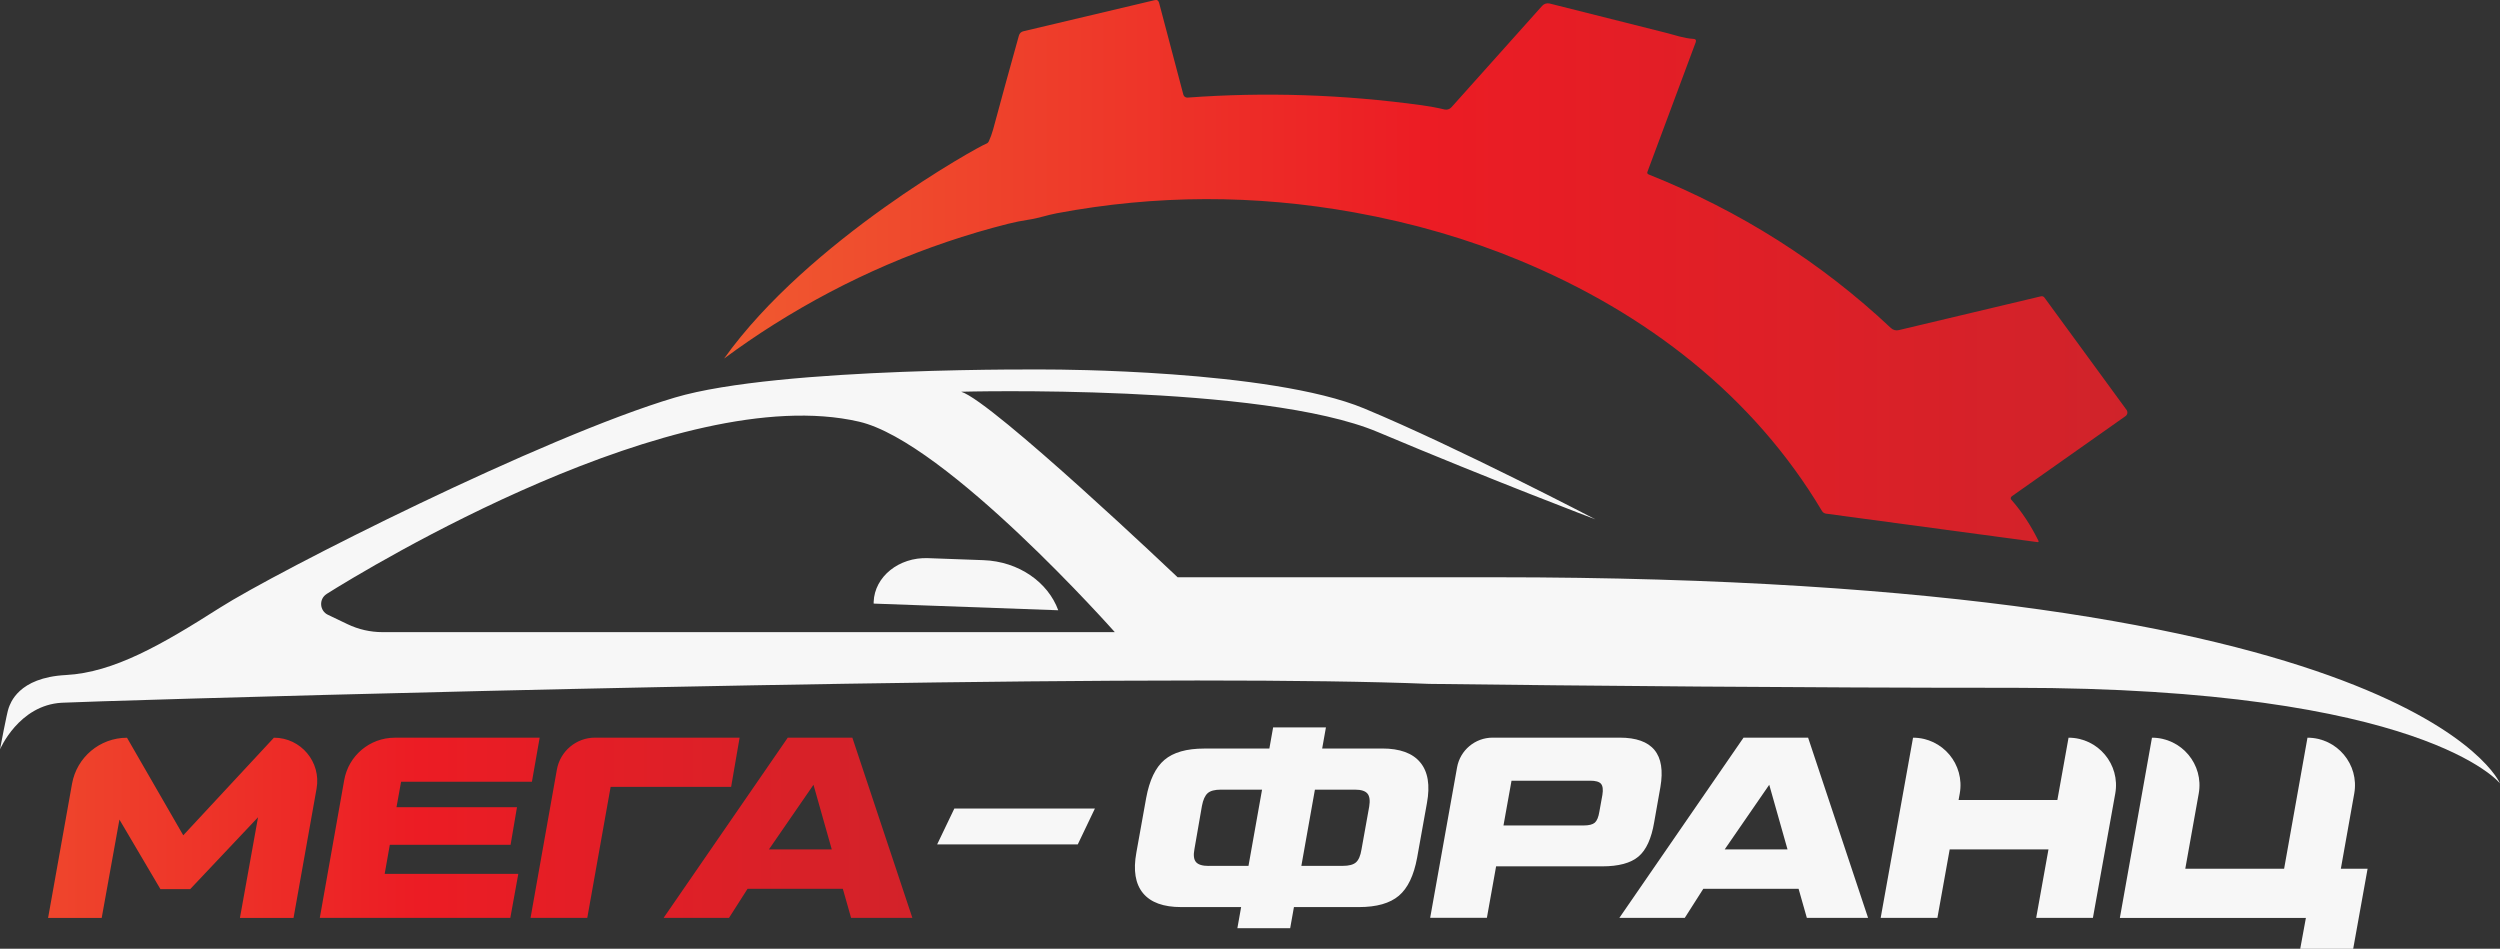 <?xml version="1.0" encoding="UTF-8"?>
<svg id="_Слой_2" data-name="Слой 2" xmlns="http://www.w3.org/2000/svg" xmlns:xlink="http://www.w3.org/1999/xlink" viewBox="0 0 472.01 179.13">
  <rect x="0" y="0" width="472.01" height="179.13" fill="#333333" stroke="none"/>
  <defs>
    <style>
      .cls-1 {
        fill: #f7f7f7;
      }

      .cls-2 {
        fill: url(#_Безымянный_градиент_7-2);
      }

      .cls-3 {
        fill: url(#_Безымянный_градиент_7);
      }
    </style>
    <linearGradient id="_Безымянный_градиент_7" data-name="Безымянный градиент 7" x1="-24.68" y1="156.29" x2="182.56" y2="156.29" gradientUnits="userSpaceOnUse">
      <stop offset="0" stop-color="#f05a30"/>
      <stop offset=".5" stop-color="#ec1c24"/>
      <stop offset="1" stop-color="#d0232a"/>
    </linearGradient>
    <linearGradient id="_Безымянный_градиент_7-2" data-name="Безымянный градиент 7" x1="136.71" y1="51.17" x2="401.66" y2="51.17" xlink:href="#_Безымянный_градиент_7"/>
  </defs>
  <g id="_Слой_1-2" data-name="Слой 1">
    <path class="cls-1" d="m0,141.49s3.53-8.37,11.68-8.81c5.88-.32,134.44-4.19,214.35-4.2h0s.02,0,.02,0c17.57,0,32.77.19,43.81.64,29.29.36,69.76.74,110.43.74,77.46,0,91.72,18.05,91.72,18.05,0,0-16.22-38.92-189.72-38.92h-59.95s-34.97-33.22-40.87-35.03c0,0,56.93-1.55,78.66,7.61,21.73,9.16,41.1,16.49,41.1,16.49,0,0-26.01-13.6-43.69-20.95-17.68-7.34-59.04-7.34-59.04-7.34,0,0-51.35-.58-71.08,5.29-24.98,7.42-75.06,32.78-85.93,39.7-10.87,6.92-19.99,12.21-29.05,12.69-9.06.48-10.49,5.42-10.8,6.21-.32.78-1.64,7.84-1.64,7.84Zm61.67-29.35c7.75-4.88,66.25-40.43,100.51-32.53,16.44,3.79,48.3,39.74,48.3,39.74H72.22c-2.28,0-4.54-.51-6.6-1.5l-3.7-1.77c-1.6-.76-1.74-2.99-.25-3.93Z"/>
    <path class="cls-1" d="m199.8,115.22c-1.92-5.27-7.43-9.22-14.14-9.46l-10.46-.38c-5.49-.2-10.08,3.5-10.25,8.26v.32s34.85,1.26,34.85,1.26Z"/>
    <path class="cls-3" d="m51.72,139.28h0c5.09,0,8.95,4.6,8.05,9.62l-4.35,24.41h-10.12l3.42-19.01-12.81,13.57h-5.62l-7.74-13.13-3.35,18.57h-10.12l4.52-25.33c.9-5.03,5.27-8.69,10.38-8.69h0l10.62,18.42,17.11-18.42Zm48.7,8.31h-24.69l-.87,4.81h22.75l-1.21,7.1h-22.8l-.97,5.49h25.23l-1.51,8.31h-35.97l4.61-26.02c.82-4.63,4.84-8,9.55-8h27.35l-1.46,8.31Zm39.22-8.31l-1.6,9.28h-22.75l-4.41,24.74h-10.71l4.97-27.99c.62-3.49,3.66-6.04,7.2-6.04h27.29Zm21.05,34.02l-1.56-5.49h-17.99l-3.5,5.49h-12.35l23.44-34.02h12.2l11.33,34.02h-11.57Zm-15.51-12.93h11.86l-3.45-12.2-8.41,12.2Z"/>
    <g>
      <path class="cls-1" d="m260.96,141.32c3.34,0,5.74.87,7.19,2.63,1.46,1.75,1.88,4.31,1.26,7.68l-1.85,10.3c-.62,3.37-1.77,5.77-3.45,7.19-1.69,1.43-4.2,2.14-7.53,2.14h-12.28l-.71,3.99h-9.97l.71-3.99h-11.33c-3.34,0-5.74-.87-7.19-2.62s-1.88-4.31-1.26-7.68l1.85-10.3c.62-3.37,1.77-5.77,3.45-7.19,1.68-1.43,4.2-2.14,7.53-2.14h12.28l.71-3.99h9.97l-.71,3.99h11.32Zm-32.77,22.16h7.53l2.56-14.39h-7.81c-1.13,0-1.95.22-2.45.66-.5.44-.87,1.24-1.09,2.41l-1.41,8.12c-.23,1.17-.13,1.99.29,2.48.42.49,1.22.73,2.38.73Zm30.32-11.18c.19-1.17.08-1.99-.34-2.48-.42-.49-1.2-.73-2.33-.73h-7.58l-2.56,14.39h7.81c1.17,0,2-.22,2.5-.66.5-.44.85-1.24,1.04-2.41l1.46-8.12Z"/>
      <path class="cls-1" d="m270.02,173.3l5.08-28.41c.58-3.25,3.41-5.62,6.71-5.62h24c6.19,0,8.75,3.11,7.68,9.33l-1.17,6.61c-.52,3.11-1.51,5.28-2.97,6.51-1.46,1.23-3.74,1.85-6.85,1.85h-20.03l-1.74,9.72h-10.71Zm13.84-17.45h15.18c.97,0,1.66-.18,2.07-.53.4-.36.69-1.04.85-2.04l.58-3.21c.16-1,.07-1.7-.27-2.09s-1.01-.58-2.02-.58h-14.87l-1.52,8.46Z"/>
      <path class="cls-1" d="m341.14,173.3l-1.56-5.49h-17.99l-3.5,5.49h-12.35l23.44-34.02h12.2l11.32,34.02h-11.57Zm-15.51-12.93h11.86l-3.45-12.2-8.41,12.2Z"/>
      <path class="cls-1" d="m390.55,139.28h0c5.58,0,9.8,5.05,8.82,10.54l-4.22,23.48h-10.71l2.32-12.93h-18.65l-2.32,12.93h-10.71l6.11-34.02h0c5.58,0,9.8,5.05,8.82,10.54l-.22,1.22h18.65l2.11-11.76Z"/>
      <path class="cls-1" d="m400.24,173.3l6.06-34.02h0c5.58,0,9.81,5.05,8.83,10.54l-2.54,14.2h18.66l4.41-24.74h0c5.58,0,9.81,5.05,8.83,10.54l-2.53,14.2h5.05l-2.72,15.12h-10l1.07-5.83h-35.12Z"/>
    </g>
    <path class="cls-2" d="m379.81,93.72l21.49-15.15c.38-.26.47-.78.21-1.16,0,0,0-.01-.01-.02l-15.49-21.19c-.18-.23-.41-.32-.69-.25l-26.83,6.38c-.52.13-1.08-.02-1.47-.39-13.22-12.43-28.46-22.09-45.74-29-.25-.1-.33-.27-.23-.52l9.1-24.42c.15-.42,0-.64-.44-.66-1.88-.11-3.49-.74-5.3-1.18-7.44-1.87-14.71-3.7-21.81-5.49-.52-.13-1.07.03-1.43.43l-17.13,19.15c-.33.37-.83.53-1.31.42-1.37-.33-2.8-.59-4.29-.8-14.92-2.04-29.67-2.52-44.24-1.44-.36.02-.69-.21-.78-.57l-4.58-17.33c-.12-.44-.4-.61-.83-.5l-24.78,5.87c-.45.11-.73.38-.86.83-1.69,6.03-3.31,11.94-4.87,17.73-.21.76-.48,1.51-.81,2.23-.11.22-.27.37-.5.45-1.48.54-33.55,18.24-49.48,40.56,3.04-2.25,6.17-4.4,9.39-6.43,13.83-8.71,28.55-15.04,44.17-19,1.32-.33,2.65-.6,3.99-.8,1.8-.26,3.48-.88,5.3-1.21,18.63-3.5,37.35-3.55,56.16-.15,11.08,2,21.49,5.03,31.24,9.08,23.88,9.91,44.09,25.54,57.04,47.29.16.27.44.46.76.5l39.88,5.37c.25.04.32-.06.21-.28-1.43-2.9-3.14-5.48-5.11-7.73-.15-.17-.13-.42.04-.57.01-.01.02-.02.04-.03Z"/>
    <polygon class="cls-1" points="203.49 159.42 176.94 159.42 180.18 152.66 206.72 152.66 203.49 159.42"/>
  </g>
</svg>